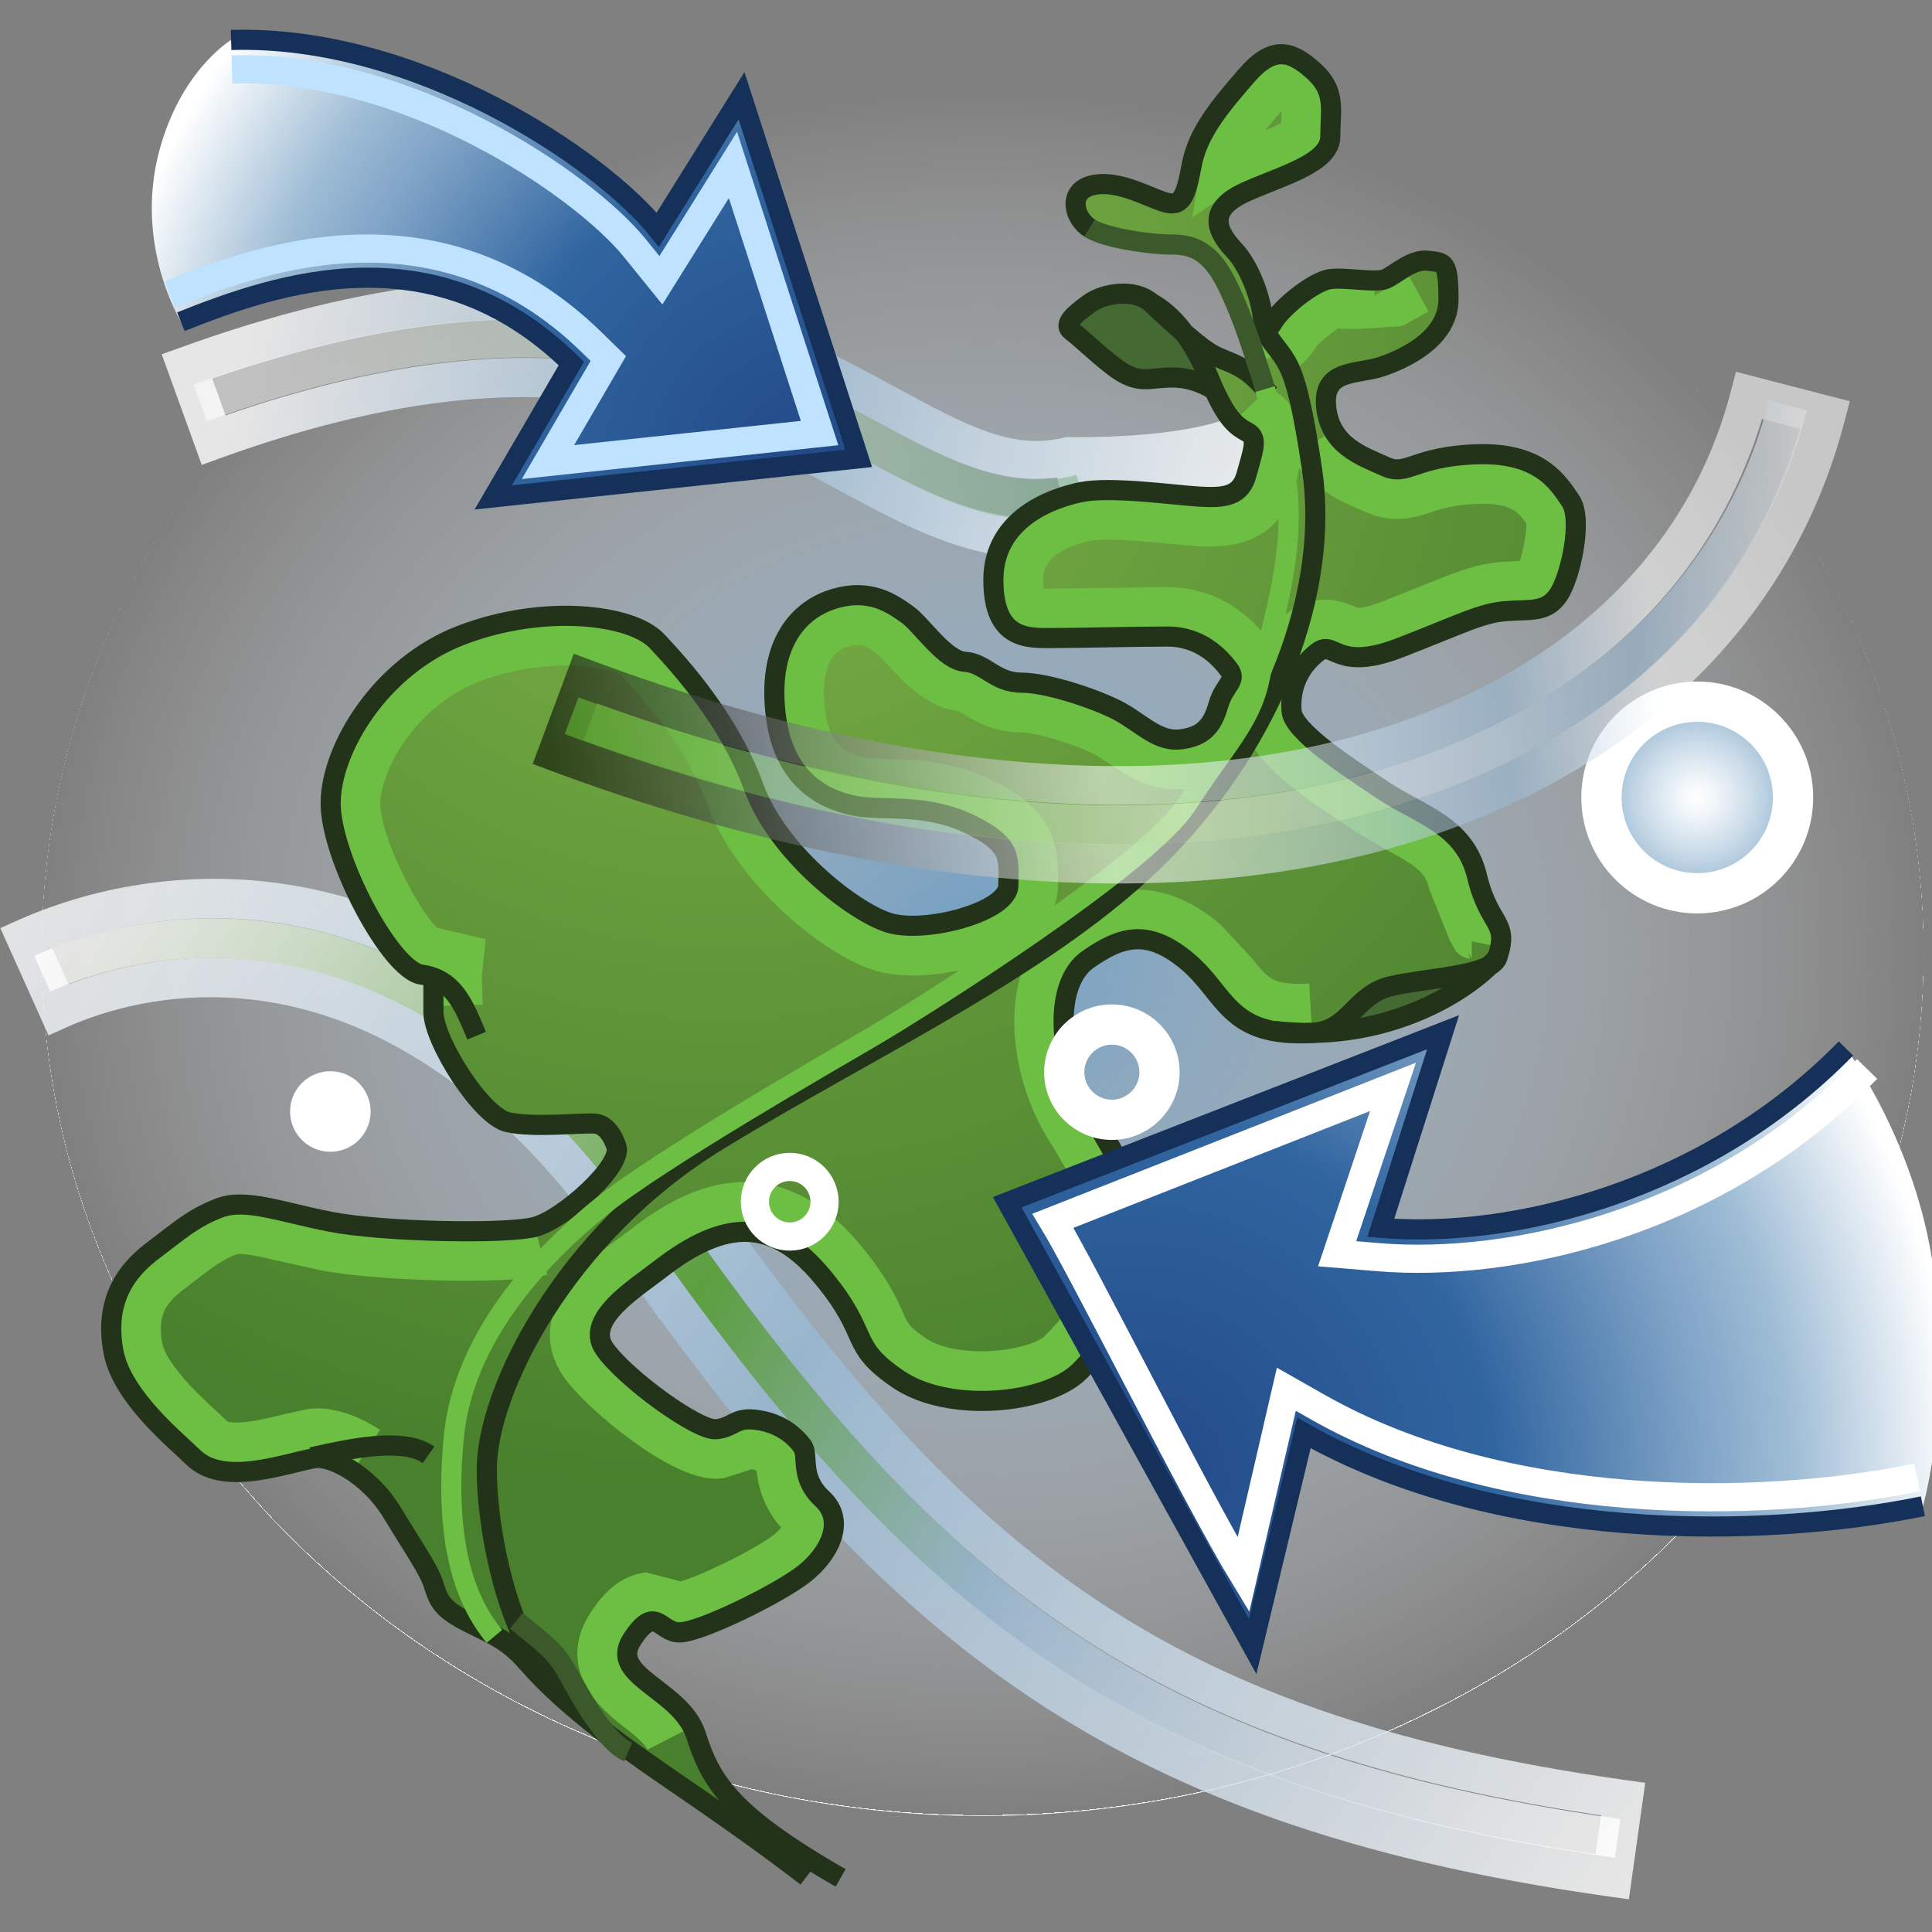 <?xml version="1.0" encoding="UTF-8" standalone="no"?>
<!-- Created with Inkscape (http://www.inkscape.org/) -->
<svg
   xmlns:a="http://ns.adobe.com/AdobeSVGViewerExtensions/3.0/"
   xmlns:i="http://ns.adobe.com/AdobeIllustrator/10.0/"
   xmlns:dc="http://purl.org/dc/elements/1.1/"
   xmlns:cc="http://web.resource.org/cc/"
   xmlns:rdf="http://www.w3.org/1999/02/22-rdf-syntax-ns#"
   xmlns:svg="http://www.w3.org/2000/svg"
   xmlns="http://www.w3.org/2000/svg"
   xmlns:sodipodi="http://sodipodi.sourceforge.net/DTD/sodipodi-0.dtd"
   xmlns:inkscape="http://www.inkscape.org/namespaces/inkscape"
   width="48px"
   height="48px"
   id="svg16219"
   sodipodi:version="0.32"
   inkscape:version="0.45.1"
   sodipodi:docbase="C:\dev\src\houdini\support\icons\SHELF"
   sodipodi:docname="fluid_force.svg"
   inkscape:output_extension="org.inkscape.output.svg.inkscape">
  <rect width="100%" height="100%" fill="#808080" stroke="none"/>
  <defs
     id="defs16221">
    <radialGradient
       gradientUnits="userSpaceOnUse"
       gradientTransform="matrix(1,0,0,0.917,0,3.081)"
       fy="143.685"
       fx="25.057"
       r="24"
       cy="143.685"
       cx="25.057"
       id="XMLID_201_">
				<stop
   id="stop8049"
   style="stop-color:#709EC3"
   offset="0" />

				
				
				<stop
   id="stop8055"
   style="stop-color:#ffffff;stop-opacity:0;"
   offset="1" />

				<a:midPointStop
   style="stop-color:#709EC3"
   offset="0" />

				<a:midPointStop
   style="stop-color:#709EC3"
   offset="0.5" />

				<a:midPointStop
   style="stop-color:#B8D1E6"
   offset="0.598" />

				<a:midPointStop
   style="stop-color:#B8D1E6"
   offset="0.545" />

				<a:midPointStop
   style="stop-color:#FFFFFF"
   offset="1" />

			</radialGradient>
    <linearGradient
       y2="119.305"
       x2="5.541"
       y1="122.728"
       x1="27.851"
       gradientUnits="userSpaceOnUse"
       id="XMLID_203_">
						<stop
   id="stop8079"
   style="stop-color:#72AB7C"
   offset="0" />

						<stop
   id="stop8081"
   style="stop-color:#FFFFFF"
   offset="0.944" />

						<a:midPointStop
   style="stop-color:#72AB7C"
   offset="0" />

						<a:midPointStop
   style="stop-color:#72AB7C"
   offset="0.5" />

						<a:midPointStop
   style="stop-color:#FFFFFF"
   offset="0.944" />

					</linearGradient>
    <linearGradient
       y2="118.096"
       x2="4.273"
       y1="124.752"
       x1="32.616"
       gradientUnits="userSpaceOnUse"
       id="XMLID_202_">
						<stop
   id="stop8064"
   style="stop-color:#FFFFFF"
   offset="0" />

						<stop
   id="stop8066"
   style="stop-color:#F1F6F9"
   offset="0.095" />

						<stop
   id="stop8068"
   style="stop-color:#CDDDEA"
   offset="0.274" />

						<stop
   id="stop8070"
   style="stop-color:#98B9D4"
   offset="0.497" />

						<stop
   id="stop8072"
   style="stop-color:#FFFFFF"
   offset="0.922" />

						<a:midPointStop
   style="stop-color:#FFFFFF"
   offset="0" />

						<a:midPointStop
   style="stop-color:#FFFFFF"
   offset="0.567" />

						<a:midPointStop
   style="stop-color:#98B9D4"
   offset="0.497" />

						<a:midPointStop
   style="stop-color:#98B9D4"
   offset="0.5" />

						<a:midPointStop
   style="stop-color:#FFFFFF"
   offset="0.922" />

					</linearGradient>
    <linearGradient
       y2="158.328"
       x2="40.444"
       y1="133.215"
       x1="2.217"
       gradientUnits="userSpaceOnUse"
       id="XMLID_205_">
						<stop
   id="stop8105"
   style="stop-color:#FFFFFF"
   offset="0" />

						<stop
   id="stop8107"
   style="stop-color:#F4F9F1"
   offset="0.042" />

						<stop
   id="stop8109"
   style="stop-color:#D6E9CD"
   offset="0.121" />

						<stop
   id="stop8111"
   style="stop-color:#A7CE92"
   offset="0.229" />

						<stop
   id="stop8113"
   style="stop-color:#65AA42"
   offset="0.36" />

						<stop
   id="stop8115"
   style="stop-color:#4C9C23"
   offset="0.408" />

						<stop
   id="stop8117"
   style="stop-color:#98B9D4"
   offset="0.631" />

						<stop
   id="stop8119"
   style="stop-color:#A4C1D9"
   offset="0.664" />

						<stop
   id="stop8121"
   style="stop-color:#D5E2ED"
   offset="0.818" />

						<stop
   id="stop8123"
   style="stop-color:#F4F7FA"
   offset="0.935" />

						<stop
   id="stop8125"
   style="stop-color:#FFFFFF"
   offset="1" />

						<a:midPointStop
   style="stop-color:#FFFFFF"
   offset="0" />

						<a:midPointStop
   style="stop-color:#FFFFFF"
   offset="0.567" />

						<a:midPointStop
   style="stop-color:#4C9C23"
   offset="0.408" />

						<a:midPointStop
   style="stop-color:#4C9C23"
   offset="0.5" />

						<a:midPointStop
   style="stop-color:#98B9D4"
   offset="0.631" />

						<a:midPointStop
   style="stop-color:#98B9D4"
   offset="0.421" />

						<a:midPointStop
   style="stop-color:#FFFFFF"
   offset="1" />

					</linearGradient>
    <linearGradient
       y2="158.663"
       x2="41.443"
       y1="131.814"
       x1="-0.369"
       gradientUnits="userSpaceOnUse"
       id="XMLID_204_">
						<stop
   id="stop8090"
   style="stop-color:#FFFFFF"
   offset="0" />

						<stop
   id="stop8092"
   style="stop-color:#F1F6F9"
   offset="0.095" />

						<stop
   id="stop8094"
   style="stop-color:#CDDDEA"
   offset="0.274" />

						<stop
   id="stop8096"
   style="stop-color:#98B9D4"
   offset="0.497" />

						<stop
   id="stop8098"
   style="stop-color:#FFFFFF"
   offset="1" />

						<a:midPointStop
   style="stop-color:#FFFFFF"
   offset="0" />

						<a:midPointStop
   style="stop-color:#FFFFFF"
   offset="0.567" />

						<a:midPointStop
   style="stop-color:#98B9D4"
   offset="0.497" />

						<a:midPointStop
   style="stop-color:#98B9D4"
   offset="0.5" />

						<a:midPointStop
   style="stop-color:#FFFFFF"
   offset="1" />

					</linearGradient>
    <radialGradient
       gradientUnits="userSpaceOnUse"
       fy="119.61"
       fx="18.421"
       r="29.102"
       cy="119.61"
       cx="18.421"
       id="XMLID_206_"
       gradientTransform="matrix(0.974,0,0,0.974,8.3805309e-3,-107.671)">
				<stop
   id="stop8130"
   style="stop-color:#7FB348"
   offset="0" />

				<stop
   id="stop8132"
   style="stop-color:#49802D"
   offset="1" />

				<a:midPointStop
   style="stop-color:#7FB348"
   offset="0" />

				<a:midPointStop
   style="stop-color:#7FB348"
   offset="0.5" />

				<a:midPointStop
   style="stop-color:#49802D"
   offset="1" />

			</radialGradient>
    <radialGradient
       gradientUnits="userSpaceOnUse"
       fy="130.887"
       fx="43.285"
       r="2.444"
       cy="130.887"
       cx="43.285"
       id="XMLID_207_">
				<stop
   id="stop8163"
   style="stop-color:#FFFFFF"
   offset="0" />

				<stop
   id="stop8165"
   style="stop-color:#F1F6F9"
   offset="0.192" />

				<stop
   id="stop8167"
   style="stop-color:#CDDDEA"
   offset="0.552" />

				<stop
   id="stop8169"
   style="stop-color:#98B9D4"
   offset="1" />

				<a:midPointStop
   style="stop-color:#FFFFFF"
   offset="0" />

				<a:midPointStop
   style="stop-color:#FFFFFF"
   offset="0.567" />

				<a:midPointStop
   style="stop-color:#98B9D4"
   offset="1" />

			</radialGradient>
    <linearGradient
       y2="126.423"
       x2="46.082"
       y1="126.423"
       x1="14.398"
       gradientUnits="userSpaceOnUse"
       id="XMLID_209_">
						<stop
   id="stop8201"
   style="stop-color:#4C9C23"
   offset="0" />

						<stop
   id="stop8203"
   style="stop-color:#FFFFFF"
   offset="0.497" />

						<stop
   id="stop8205"
   style="stop-color:#F1F6F9"
   offset="0.567" />

						<stop
   id="stop8207"
   style="stop-color:#CDDDEA"
   offset="0.698" />

						<stop
   id="stop8209"
   style="stop-color:#98B9D4"
   offset="0.86" />

						<stop
   id="stop8211"
   style="stop-color:#FFFFFF"
   offset="1" />

						<a:midPointStop
   style="stop-color:#4C9C23"
   offset="0" />

						<a:midPointStop
   style="stop-color:#4C9C23"
   offset="0.5" />

						<a:midPointStop
   style="stop-color:#FFFFFF"
   offset="0.497" />

						<a:midPointStop
   style="stop-color:#FFFFFF"
   offset="0.567" />

						<a:midPointStop
   style="stop-color:#98B9D4"
   offset="0.86" />

						<a:midPointStop
   style="stop-color:#98B9D4"
   offset="0.5" />

						<a:midPointStop
   style="stop-color:#FFFFFF"
   offset="1" />

					</linearGradient>
    <linearGradient
       y2="125.999"
       x2="42.038"
       y1="129.268"
       x1="13.765"
       gradientUnits="userSpaceOnUse"
       id="XMLID_208_">
						<stop
   id="stop8184"
   style="stop-color:#000000"
   offset="0.006" />

						<stop
   id="stop8186"
   style="stop-color:#FFFFFF"
   offset="0.497" />

						<stop
   id="stop8188"
   style="stop-color:#F1F6F9"
   offset="0.567" />

						<stop
   id="stop8190"
   style="stop-color:#CDDDEA"
   offset="0.698" />

						<stop
   id="stop8192"
   style="stop-color:#98B9D4"
   offset="0.86" />

						<stop
   id="stop8194"
   style="stop-color:#FFFFFF"
   offset="1" />

						<a:midPointStop
   style="stop-color:#000000"
   offset="0.006" />

						<a:midPointStop
   style="stop-color:#000000"
   offset="0.5" />

						<a:midPointStop
   style="stop-color:#FFFFFF"
   offset="0.497" />

						<a:midPointStop
   style="stop-color:#FFFFFF"
   offset="0.567" />

						<a:midPointStop
   style="stop-color:#98B9D4"
   offset="0.86" />

						<a:midPointStop
   style="stop-color:#98B9D4"
   offset="0.5" />

						<a:midPointStop
   style="stop-color:#FFFFFF"
   offset="1" />

					</linearGradient>
    <radialGradient
       gradientUnits="userSpaceOnUse"
       fy="148.367"
       fx="28.875"
       r="21.058"
       cy="148.367"
       cx="28.875"
       id="XMLID_210_"
       gradientTransform="matrix(0.974,0,0,0.974,8.3805309e-3,-107.671)">
				<stop
   id="stop8216"
   style="stop-color:#224987"
   offset="0" />

				<stop
   id="stop8218"
   style="stop-color:#3065A0"
   offset="0.438" />

				<stop
   id="stop8220"
   style="stop-color:#3468A2"
   offset="0.45" />

				<stop
   id="stop8222"
   style="stop-color:#80A4C7"
   offset="0.688" />

				<stop
   id="stop8224"
   style="stop-color:#9EBCD5"
   offset="0.798" />

				<stop
   id="stop8226"
   style="stop-color:#FFFFFF"
   offset="1" />

				<a:midPointStop
   style="stop-color:#224987"
   offset="0" />

				<a:midPointStop
   style="stop-color:#224987"
   offset="0.5" />

				<a:midPointStop
   style="stop-color:#3065A0"
   offset="0.438" />

				<a:midPointStop
   style="stop-color:#3065A0"
   offset="0.469" />

				<a:midPointStop
   style="stop-color:#9EBCD5"
   offset="0.798" />

				<a:midPointStop
   style="stop-color:#9EBCD5"
   offset="0.5" />

				<a:midPointStop
   style="stop-color:#FFFFFF"
   offset="1" />

			</radialGradient>
    <radialGradient
       gradientUnits="userSpaceOnUse"
       fy="122.513"
       fx="20.687"
       r="18.307"
       cy="122.513"
       cx="20.687"
       id="XMLID_211_"
       gradientTransform="matrix(0.974,0,0,0.974,8.3805309e-3,-107.671)">
				<stop
   id="stop8235"
   style="stop-color:#224987"
   offset="0" />

				<stop
   id="stop8237"
   style="stop-color:#3065A0"
   offset="0.438" />

				<stop
   id="stop8239"
   style="stop-color:#3468A2"
   offset="0.45" />

				<stop
   id="stop8241"
   style="stop-color:#80A4C7"
   offset="0.688" />

				<stop
   id="stop8243"
   style="stop-color:#9EBCD5"
   offset="0.798" />

				<stop
   id="stop8245"
   style="stop-color:#FFFFFF"
   offset="1" />

				<a:midPointStop
   style="stop-color:#224987"
   offset="0" />

				<a:midPointStop
   style="stop-color:#224987"
   offset="0.5" />

				<a:midPointStop
   style="stop-color:#3065A0"
   offset="0.438" />

				<a:midPointStop
   style="stop-color:#3065A0"
   offset="0.469" />

				<a:midPointStop
   style="stop-color:#9EBCD5"
   offset="0.798" />

				<a:midPointStop
   style="stop-color:#9EBCD5"
   offset="0.5" />

				<a:midPointStop
   style="stop-color:#FFFFFF"
   offset="1" />

			</radialGradient>
  </defs>
  <sodipodi:namedview
     id="base"
     pagecolor="#ffffff"
     bordercolor="#666666"
     borderopacity="1.0"
     inkscape:pageopacity="0.0"
     inkscape:pageshadow="2"
     inkscape:zoom="7"
     inkscape:cx="24"
     inkscape:cy="24"
     inkscape:current-layer="layer1"
     showgrid="true"
     inkscape:grid-bbox="true"
     inkscape:document-units="px"
     inkscape:window-width="744"
     inkscape:window-height="573"
     inkscape:window-x="567"
     inkscape:window-y="73" />
  <g
     id="layer1"
     inkscape:label="Layer 1"
     inkscape:groupmode="layer">
    <ellipse
       transform="matrix(0.974,0,0,0.974,8.3805309e-3,-107.671)"
       sodipodi:ry="22.011"
       sodipodi:rx="24"
       sodipodi:cy="134.855"
       sodipodi:cx="25.056999"
       style="fill:url(#XMLID_201_)"
       id="ellipse8057"
       ry="22.011"
       rx="24"
       cy="134.855"
       cx="25.057"
       i:knockout="Off" />
    <g
       transform="matrix(0.974,0,0,0.974,8.3805309e-3,-107.671)"
       id="g8059">
				<g
   style="opacity:0.8"
   id="g8061"
   i:knockout="Off">
					<linearGradient
   y2="118.096"
   x2="4.273"
   y1="124.752"
   x1="32.616"
   gradientUnits="userSpaceOnUse"
   id="linearGradient16298">
						<stop
   id="stop16300"
   style="stop-color:#FFFFFF"
   offset="0" />

						<stop
   id="stop16302"
   style="stop-color:#F1F6F9"
   offset="0.095" />

						<stop
   id="stop16304"
   style="stop-color:#CDDDEA"
   offset="0.274" />

						<stop
   id="stop16306"
   style="stop-color:#98B9D4"
   offset="0.497" />

						<stop
   id="stop16308"
   style="stop-color:#FFFFFF"
   offset="0.922" />

						<a:midPointStop
   style="stop-color:#FFFFFF"
   offset="0" />

						<a:midPointStop
   style="stop-color:#FFFFFF"
   offset="0.567" />

						<a:midPointStop
   style="stop-color:#98B9D4"
   offset="0.497" />

						<a:midPointStop
   style="stop-color:#98B9D4"
   offset="0.5" />

						<a:midPointStop
   style="stop-color:#FFFFFF"
   offset="0.922" />

					</linearGradient>

					<path
   style="fill:url(#XMLID_202_)"
   id="path8074"
   d="M 4.588,119.413 L 4.117,119.583 L 5.138,122.404 L 5.608,122.233 C 14.169,119.137 18.188,121.316 21.418,123.066 C 23.41,124.146 25.47,125.263 27.974,124.588 L 32.87,123.671 C 32.87,123.671 33.122,119.74 32.089,120.774 C 31.056,121.808 27.193,121.692 27.193,121.692 C 25.847,122.054 24.654,121.408 22.848,120.429 C 19.287,118.5 14.414,115.858 4.588,119.413 z M 22.37,121.308 C 24.058,122.223 25.431,122.929 26.953,122.724 C 27.041,123.053 27.107,123.298 27.213,123.691 C 25.324,123.998 23.717,123.178 21.894,122.187 C 18.551,120.375 14.389,118.151 5.745,121.139 C 5.62,120.795 5.535,120.56 5.405,120.2 C 14.478,117.062 19.037,119.501 22.37,121.308 z "
   a:adobe-blending-mode="lighten"
   i:knockout="Off" />

				</g>

				<g
   style="opacity:0.5"
   id="g8076">
					<linearGradient
   y2="119.305"
   x2="5.541"
   y1="122.728"
   x1="27.851"
   gradientUnits="userSpaceOnUse"
   id="linearGradient16312">
						<stop
   id="stop16314"
   style="stop-color:#72AB7C"
   offset="0" />

						<stop
   id="stop16316"
   style="stop-color:#FFFFFF"
   offset="0.944" />

						<a:midPointStop
   style="stop-color:#72AB7C"
   offset="0" />

						<a:midPointStop
   style="stop-color:#72AB7C"
   offset="0.5" />

						<a:midPointStop
   style="stop-color:#FFFFFF"
   offset="0.944" />

					</linearGradient>

					<path
   style="fill:url(#XMLID_203_)"
   id="path8083"
   d="M 4.928,120.353 L 5.268,121.292 C 14.25,118.044 18.489,120.341 21.894,122.187 C 23.88,123.264 25.596,124.194 27.713,123.623 L 27.453,122.658 C 25.721,123.125 24.24,122.322 22.37,121.308 C 18.978,119.469 14.332,116.952 4.928,120.353 z "
   i:knockout="Off" />

				</g>

			</g>
    <g
       transform="matrix(0.974,0,0,0.974,8.3805309e-3,-107.671)"
       id="g8085">
				<g
   style="opacity:0.8"
   id="g8087"
   i:knockout="Off">
					<linearGradient
   y2="158.663"
   x2="41.443"
   y1="131.814"
   x1="-0.369"
   gradientUnits="userSpaceOnUse"
   id="linearGradient16321">
						<stop
   id="stop16323"
   style="stop-color:#FFFFFF"
   offset="0" />

						<stop
   id="stop16325"
   style="stop-color:#F1F6F9"
   offset="0.095" />

						<stop
   id="stop16327"
   style="stop-color:#CDDDEA"
   offset="0.274" />

						<stop
   id="stop16329"
   style="stop-color:#98B9D4"
   offset="0.497" />

						<stop
   id="stop16331"
   style="stop-color:#FFFFFF"
   offset="1" />

						<a:midPointStop
   style="stop-color:#FFFFFF"
   offset="0" />

						<a:midPointStop
   style="stop-color:#FFFFFF"
   offset="0.567" />

						<a:midPointStop
   style="stop-color:#98B9D4"
   offset="0.497" />

						<a:midPointStop
   style="stop-color:#98B9D4"
   offset="0.5" />

						<a:midPointStop
   style="stop-color:#FFFFFF"
   offset="1" />

					</linearGradient>

					<path
   style="fill:url(#XMLID_204_)"
   id="path8100"
   d="M 0.456,134.015 L 0,134.22 L 1.23,136.956 L 1.686,136.751 C 3.447,135.959 9.647,134.026 15.543,142.413 C 22.374,152.129 27.932,157.078 41.045,158.923 L 41.54,158.992 L 41.958,156.021 L 41.463,155.952 C 29.37,154.251 24.45,149.868 17.997,140.688 C 10.78,130.422 2.746,132.985 0.456,134.015 z M 17.18,141.263 C 23.712,150.555 28.754,155.047 40.832,156.853 C 40.781,157.214 40.746,157.461 40.693,157.842 C 28.319,155.99 22.931,151.183 16.362,141.839 C 10.435,133.408 4.122,134.733 1.741,135.653 C 1.592,135.321 1.488,135.092 1.331,134.741 C 3.892,133.735 10.805,132.195 17.18,141.263 z "
   i:knockout="Off" />

				</g>

				<g
   style="opacity:0.8"
   id="g8102">
					<linearGradient
   y2="158.328"
   x2="40.444"
   y1="133.215"
   x1="2.217"
   gradientUnits="userSpaceOnUse"
   id="linearGradient16335">
						<stop
   id="stop16337"
   style="stop-color:#FFFFFF"
   offset="0" />

						<stop
   id="stop16339"
   style="stop-color:#F4F9F1"
   offset="0.042" />

						<stop
   id="stop16341"
   style="stop-color:#D6E9CD"
   offset="0.121" />

						<stop
   id="stop16343"
   style="stop-color:#A7CE92"
   offset="0.229" />

						<stop
   id="stop16345"
   style="stop-color:#65AA42"
   offset="0.36" />

						<stop
   id="stop16347"
   style="stop-color:#4C9C23"
   offset="0.408" />

						<stop
   id="stop16349"
   style="stop-color:#98B9D4"
   offset="0.631" />

						<stop
   id="stop16351"
   style="stop-color:#A4C1D9"
   offset="0.664" />

						<stop
   id="stop16353"
   style="stop-color:#D5E2ED"
   offset="0.818" />

						<stop
   id="stop16355"
   style="stop-color:#F4F7FA"
   offset="0.935" />

						<stop
   id="stop16357"
   style="stop-color:#FFFFFF"
   offset="1" />

						<a:midPointStop
   style="stop-color:#FFFFFF"
   offset="0" />

						<a:midPointStop
   style="stop-color:#FFFFFF"
   offset="0.567" />

						<a:midPointStop
   style="stop-color:#4C9C23"
   offset="0.408" />

						<a:midPointStop
   style="stop-color:#4C9C23"
   offset="0.5" />

						<a:midPointStop
   style="stop-color:#98B9D4"
   offset="0.631" />

						<a:midPointStop
   style="stop-color:#98B9D4"
   offset="0.421" />

						<a:midPointStop
   style="stop-color:#FFFFFF"
   offset="1" />

					</linearGradient>

					<path
   style="fill:url(#XMLID_205_)"
   id="path8127"
   d="M 0.866,134.927 L 1.276,135.839 C 3.213,134.968 10.025,132.824 16.361,141.838 C 23.023,151.314 28.436,156.139 41.185,157.933 L 41.324,156.943 C 28.864,155.189 23.805,150.689 17.179,141.264 C 10.402,131.623 2.979,133.976 0.866,134.927 z "
   i:knockout="Off" />

				</g>

			</g>
    <path
       style="fill:url(#XMLID_206_)"
       id="path8134"
       d="M 31.432,9.664 C 30.89,9.01 30.504,9.03 30.084,8.785 C 29.639,8.526 28.603,7.527 28.603,7.527 C 29.085,7.787 29.603,8.341 30.046,9.415 C 30.491,10.488 30.75,10.599 31.008,10.747 C 31.267,10.894 31.12,11.228 30.972,11.783 C 30.824,12.337 30.417,12.375 29.787,12.338 C 29.158,12.3 27.604,12.078 26.864,12.226 C 26.124,12.375 24.681,12.893 24.681,14.409 C 24.681,15.925 25.569,15.852 26.161,15.852 C 26.753,15.852 28.197,15.815 29.01,15.815 C 29.824,15.815 30.306,16.332 30.528,16.629 C 30.751,16.925 30.418,16.999 30.269,17.517 C 30.12,18.035 29.899,18.294 29.344,18.368 C 28.789,18.442 28.383,17.998 27.863,17.702 C 27.346,17.405 26.05,16.961 25.384,16.961 C 24.717,16.961 24.496,16.48 23.978,16.443 C 23.46,16.406 22.904,15.519 22.535,15.26 C 22.164,15.001 21.61,14.594 20.685,14.89 C 19.759,15.186 19.057,16.11 19.279,17.812 C 19.502,19.515 20.648,19.921 21.315,20.033 C 21.981,20.143 23.017,19.959 24.09,20.476 C 25.164,20.994 25.052,21.327 25.052,21.994 C 25.052,22.661 22.943,23.216 22.055,22.918 C 21.167,22.622 19.316,21.18 18.724,19.551 C 18.132,17.923 16.949,16.591 16.319,15.925 C 15.69,15.259 13.507,15.001 11.472,15.777 C 9.437,16.554 8.215,18.627 8.215,19.959 C 8.215,21.29 9.696,24.104 10.471,24.214 C 10.568,24.228 10.657,24.248 10.738,24.277 C 10.738,24.277 10.767,24.769 10.767,25.139 C 10.767,25.842 11.952,27.729 12.617,27.877 C 13.283,28.026 14.504,27.877 14.8,27.915 C 15.097,27.952 15.244,28.285 15.313,28.479 C 15.48,28.951 14.001,30.29 13.283,30.479 C 12.565,30.665 9.504,30.604 8.223,30.353 C 6.944,30.104 6.099,29.759 5.444,30.009 C 4.79,30.258 4.414,30.604 3.915,30.977 C 3.468,31.312 2.515,32.022 2.821,33.6 C 3.04,34.724 4.429,35.833 4.789,36.192 C 5.539,36.942 7.04,36.363 7.818,36.223 C 8.162,36.161 9.129,36.567 9.754,37.598 C 10.378,38.629 10.659,39.002 10.785,39.408 C 10.91,39.815 11.035,40.002 11.659,40.315 C 12.284,40.625 12.502,40.721 12.845,41.033 C 13.189,41.345 13.374,41.933 15.282,43.249 C 16.386,44.01 19.768,46.413 19.768,46.413 L 20.884,46.653 C 18.108,45.061 17.654,44.241 17.291,43.104 C 16.926,41.966 15.106,41.649 15.697,40.737 C 16.289,39.828 16.38,40.555 16.88,40.555 C 17.382,40.555 19.337,39.6 19.975,39.1 C 20.612,38.599 21.021,37.781 20.429,37.235 C 19.838,36.688 20.112,36.143 19.929,35.916 C 19.747,35.689 19.428,35.37 18.837,35.279 C 18.246,35.189 18.246,35.461 17.792,35.506 C 17.336,35.552 15.517,34.231 15.016,33.504 C 14.514,32.777 15.789,32.003 16.395,31.532 C 18.043,30.252 19.23,30.266 20.445,31.735 C 21.659,33.203 21.053,33.406 22.317,34.266 C 23.584,35.126 26.013,34.874 26.823,34.064 C 27.633,33.254 28.595,31.836 28.544,30.975 C 28.493,30.114 27.886,28.951 27.076,27.634 C 26.267,26.318 26.164,24.445 27.026,23.838 C 27.886,23.231 28.544,23.08 29.506,23.889 C 30.468,24.699 30.506,25.78 32.595,25.66 C 33.544,25.606 33.638,24.712 34.56,24.497 C 35.421,24.295 37.049,24.243 37.201,23.787 C 37.507,22.871 36.999,23.029 36.695,21.763 C 36.39,20.497 35.277,20.244 34.366,19.636 C 33.453,19.029 32.126,18.169 32.087,17.663 C 32.037,17.004 32.341,16.499 32.746,16.194 C 33.15,15.89 33.201,16.702 34.77,16.093 C 36.339,15.485 36.795,15.231 37.402,15.181 C 38.01,15.131 38.415,15.231 38.719,14.777 C 39.023,14.32 39.327,12.903 39.023,12.448 C 38.719,11.991 38.264,11.232 36.695,11.283 C 35.125,11.335 34.973,11.84 34.416,11.588 C 33.859,11.336 33.049,11.081 32.948,10.12 C 32.847,9.159 33.707,9.309 34.314,9.108 C 34.922,8.904 35.985,8.398 35.985,7.436 C 35.985,6.474 35.884,6.525 35.479,6.475 C 35.074,6.423 34.669,6.829 34.415,6.931 C 34.162,7.032 33.453,6.879 33.048,6.931 C 32.643,6.981 31.834,7.641 31.632,7.994 C 31.632,7.994 31.418,8.375 31.386,7.99 C 31.324,7.273 30.968,6.537 30.67,6.222 C 30.127,5.65 30.063,5.159 30.974,4.754 C 31.886,4.349 33.049,4.045 33.049,3.388 C 33.049,2.73 33.201,2.273 32.644,1.768 C 32.088,1.261 31.633,1.109 30.974,1.87 C 30.316,2.63 29.759,3.287 29.607,4.097 C 29.455,4.907 29.354,5.16 28.898,5.009 C 28.443,4.857 27.734,4.452 27.127,4.603 C 26.52,4.755 26.672,5.414 27.076,5.667 C 27.481,5.92 28.596,6.071 29.05,6.071 C 29.505,6.071 30.011,6.122 30.467,7.033 C 30.923,7.944 31.226,9.027 31.226,9.027 C 31.226,9.027 31.33,9.318 31.432,9.664 z "
       i:knockout="Off" />
    <path
       style="fill:none;stroke:#6dbf43;stroke-width:1"
       id="path8136"
       d="M 31.527,2.352 L 31.527,2.352 C 30.854,3.13 30.436,3.644 30.326,4.237 C 30.318,4.274 30.305,4.307 30.299,4.344 C 30.425,4.259 30.519,4.162 30.679,4.091 L 31.265,3.847 C 31.626,3.704 32.222,3.464 32.338,3.307 C 32.332,3.298 32.33,3.248 32.33,3.185 C 32.33,3.103 32.332,3.013 32.332,3.013 C 32.338,2.91 32.339,2.826 32.339,2.756 C 32.339,2.516 32.302,2.445 32.156,2.313 C 31.926,2.102 31.839,2.08 31.828,2.078 C 31.825,2.083 31.723,2.125 31.527,2.352 z M 13.469,31.188 C 12.559,31.423 9.349,31.32 8.085,31.073 L 7.127,30.861 C 6.484,30.71 5.978,30.59 5.706,30.694 C 5.269,30.861 4.984,31.081 4.623,31.36 L 4.353,31.566 C 3.942,31.874 3.321,32.339 3.54,33.464 C 3.68,34.182 4.612,35.036 5.059,35.446 L 5.308,35.678 C 5.627,35.999 6.541,35.777 7.146,35.629 L 7.693,35.507 C 8.083,35.437 8.629,35.59 9.165,35.943 M 31.178,9.967 C 31.235,10.026 31.288,10.066 31.338,10.094 C 31.695,10.298 31.882,10.627 31.882,11.014 L 31.741,11.751 L 31.679,11.972 C 31.361,13.164 30.229,13.097 29.747,13.069 C 29.745,13.069 29.118,13.013 29.118,13.013 C 28.497,12.953 27.463,12.853 27.01,12.943 C 26.416,13.063 25.414,13.413 25.414,14.411 C 25.414,14.789 25.484,14.993 25.544,15.052 C 25.62,15.127 25.887,15.125 26.081,15.124 C 26.163,15.124 29.012,15.087 29.012,15.087 C 29.835,15.087 30.582,15.481 31.115,16.194 C 31.556,16.78 31.215,17.296 31.103,17.467 L 30.972,17.722 C 30.823,18.243 30.502,18.954 29.443,19.095 C 28.757,19.186 28.254,18.841 27.849,18.563 L 27.504,18.34 C 27.038,18.073 25.865,17.696 25.386,17.696 C 24.814,17.696 24.435,17.461 24.186,17.306 L 23.928,17.176 C 23.297,17.131 22.819,16.607 22.435,16.185 L 22.118,15.861 C 21.76,15.611 21.471,15.409 20.909,15.59 C 20.177,15.822 19.856,16.581 20.005,17.722 C 20.129,18.666 20.583,19.173 21.437,19.318 C 21.441,19.318 22.034,19.354 22.034,19.354 C 22.661,19.371 23.519,19.395 24.408,19.822 C 25.703,20.448 25.797,21.078 25.785,21.838 L 25.784,21.997 C 25.784,22.269 25.679,22.668 25.182,23.027 C 24.431,23.568 22.801,23.941 21.825,23.615 C 20.685,23.235 18.693,21.603 18.039,19.805 C 17.644,18.717 16.908,17.613 15.79,16.432 C 15.428,16.048 13.568,15.763 11.733,16.463 C 9.939,17.148 8.947,18.967 8.947,19.963 C 8.947,21.028 10.154,23.26 10.648,23.514 C 10.669,23.518 11.525,23.72 11.525,23.72 L 11.47,24.239 L 11.493,24.975 M 35.249,7.301 C 35.17,7.345 34.688,7.613 34.688,7.613 C 34.69,7.613 33.658,7.677 33.658,7.677 L 33.141,7.659 C 32.94,7.716 32.377,8.174 32.266,8.361 C 32.156,8.558 32.028,8.662 31.903,8.742 C 31.912,8.768 31.929,8.826 31.93,8.832 M 36.55,23.382 C 36.555,23.358 36.565,23.319 36.565,23.319 C 36.563,23.319 36.477,23.158 36.477,23.158 L 35.985,21.936 C 35.838,21.324 35.422,21.072 34.702,20.681 L 33.962,20.249 L 33.834,20.163 C 32.335,19.167 31.42,18.505 31.36,17.723 C 31.355,17.657 31.352,17.59 31.352,17.525 C 31.352,16.765 31.695,16.076 32.308,15.615 C 32.801,15.244 33.254,15.442 33.448,15.526 C 33.609,15.597 33.812,15.686 34.507,15.417 L 35.536,15.008 C 36.369,14.672 36.786,14.504 37.342,14.459 C 37.343,14.459 37.725,14.439 37.725,14.439 L 38.092,14.407 C 38.307,14.083 38.49,13.081 38.397,12.823 C 38.117,12.407 37.836,11.983 36.719,12.019 C 36.026,12.041 35.674,12.159 35.391,12.253 C 35.061,12.363 34.65,12.501 34.115,12.258 L 33.958,12.189 C 33.549,12.011 32.883,11.722 32.502,11.075 M 16.533,43.241 C 16.405,42.992 16.134,42.761 15.844,42.538 C 15.489,42.264 14.844,41.769 14.844,41.082 C 14.844,40.857 14.914,40.611 15.087,40.345 C 15.29,40.033 15.58,39.664 16.02,39.575 L 16.891,39.799 C 17.244,39.788 18.955,38.978 19.526,38.53 C 19.822,38.298 19.981,38.025 19.988,37.876 C 19.989,37.851 19.99,37.826 19.936,37.777 C 19.339,37.224 19.303,36.631 19.283,36.311 C 19.238,36.221 19.065,36.056 18.728,36.004 L 18.597,35.996 C 18.529,36.03 17.867,36.236 17.867,36.236 C 16.955,36.328 14.896,34.62 14.417,33.923 C 13.579,32.707 15.014,31.651 15.7,31.145 L 15.949,30.959 C 17.204,29.984 19.094,28.956 21.01,31.273 C 21.61,31.999 21.822,32.469 21.976,32.812 C 22.131,33.157 22.196,33.302 22.728,33.665 C 23.732,34.345 25.778,34.081 26.308,33.551 C 27.127,32.731 27.846,31.527 27.816,31.022 C 27.771,30.248 27.065,29.012 26.456,28.019 C 25.507,26.48 25.337,24.139 26.606,23.244 C 27.485,22.624 28.571,22.151 29.978,23.333 L 30.724,24.134 C 31.171,24.692 31.416,25 32.555,24.934"
       i:knockout="Off" />
    <path
       style="fill:#456932"
       id="path8138"
       d="M 30.185,9.697 C 29.517,9.297 29.049,9.38 28.798,9.396 C 28.547,9.413 28.264,9.496 27.847,9.23 C 27.428,8.962 26.862,8.395 26.628,8.228 C 26.394,8.061 26.694,7.81 27.061,7.543 C 27.428,7.277 28.189,7.161 28.601,7.527 C 29.084,7.787 29.601,8.341 30.044,9.415 L 30.185,9.697 z "
       i:knockout="Off" />
    <path
       style="fill:#456932"
       id="path8140"
       d="M 37.201,23.791 C 36.37,24.735 34.273,25.927 31.648,25.611 L 32.596,25.665 C 33.545,25.611 33.639,24.717 34.561,24.502 C 35.421,24.3 37.049,24.247 37.201,23.791 z "
       i:knockout="Off" />
    <path
       style="fill:none;stroke:#223319;stroke-width:0.5"
       id="path8142"
       d="M 20.041,46.623 C 16.32,43.763 14.169,42.928 13.056,40.803 C 12.467,39.678 12.094,37.815 12.094,36.499 C 12.094,34.574 14.017,30.678 17.814,28.349 C 21.609,26.021 26.166,23.945 28.899,21.159 C 31.634,18.376 33.051,14.68 32.595,11.643 C 32.14,8.606 31.936,9.112 31.379,8.149"
       i:knockout="Off" />
    <path
       style="fill:none;stroke:#223319;stroke-width:0.5"
       id="path8144"
       d="M 15.283,43.252 C 13.44,41.847 13.192,41.349 12.847,41.037 C 12.504,40.725 12.286,40.629 11.66,40.319 C 11.036,40.007 10.911,39.819 10.786,39.412 C 10.661,39.006 10.381,38.631 9.756,37.602 C 9.131,36.571 8.163,36.164 7.819,36.226 C 7.041,36.367 5.539,36.945 4.79,36.196 C 4.431,35.837 3.042,34.728 2.823,33.603 C 2.516,32.026 3.469,31.315 3.916,30.981 C 4.416,30.607 4.789,30.263 5.445,30.013 C 6.102,29.762 6.945,30.108 8.225,30.357 C 9.505,30.607 12.566,30.669 13.284,30.483 C 14.002,30.295 15.482,28.956 15.314,28.483 C 15.245,28.289 15.096,27.956 14.801,27.919 C 14.505,27.881 13.284,28.03 12.618,27.881 C 11.951,27.734 10.768,25.846 10.768,25.143 C 10.768,24.773 10.768,24.44 10.768,24.44"
       i:knockout="Off" />
    <path
       style="fill:none;stroke:#223319;stroke-width:0.5"
       id="path8146"
       d="M 31.527,9.785 C 30.936,9.007 30.528,9.044 30.084,8.785 C 29.641,8.526 28.604,7.527 28.604,7.527 C 29.085,7.787 29.602,8.341 30.046,9.415 C 30.49,10.488 30.749,10.599 31.009,10.747 C 31.268,10.894 31.119,11.228 30.971,11.783 C 30.824,12.337 30.416,12.375 29.787,12.338 C 29.158,12.3 27.604,12.078 26.863,12.226 C 26.123,12.375 24.68,12.893 24.68,14.409 C 24.68,15.925 25.568,15.852 26.161,15.852 C 26.754,15.852 28.197,15.815 29.011,15.815 C 29.825,15.815 30.306,16.332 30.528,16.629 C 30.75,16.925 30.417,16.999 30.269,17.517 C 30.121,18.035 29.899,18.294 29.344,18.368 C 28.789,18.442 28.382,17.998 27.864,17.702 C 27.345,17.405 26.05,16.961 25.384,16.961 C 24.718,16.961 24.496,16.48 23.978,16.443 C 23.46,16.406 22.904,15.519 22.534,15.26 C 22.164,15.001 21.61,14.594 20.685,14.89 C 19.76,15.186 19.057,16.11 19.279,17.812 C 19.502,19.515 20.648,19.921 21.314,20.033 C 21.98,20.143 23.016,19.959 24.091,20.476 C 25.164,20.994 25.053,21.327 25.053,21.994 C 25.053,22.661 22.943,23.216 22.055,22.918 C 21.167,22.622 19.316,21.18 18.724,19.551 C 18.133,17.923 16.948,16.591 16.319,15.925 C 15.69,15.259 13.507,15.001 11.472,15.777 C 9.436,16.554 8.215,18.627 8.215,19.959 C 8.215,21.29 9.695,24.104 10.472,24.214 C 11.249,24.324 11.508,24.918 11.841,25.731"
       i:knockout="Off" />
    <path
       style="fill:none;stroke:#223319;stroke-width:0.5"
       id="path8148"
       d="M 30.185,9.697 C 29.517,9.297 29.049,9.38 28.799,9.396 C 28.549,9.413 28.266,9.496 27.847,9.23 C 27.43,8.962 26.862,8.395 26.628,8.228 C 26.395,8.061 26.695,7.81 27.063,7.543 C 27.43,7.277 28.191,7.161 28.603,7.527"
       i:knockout="Off" />
    <path
       style="fill:none;stroke:#223319;stroke-width:0.5"
       id="path8150"
       d="M 27.077,5.67 C 26.673,5.417 26.521,4.758 27.128,4.606 C 27.736,4.455 28.446,4.86 28.899,5.012 C 29.355,5.163 29.456,4.91 29.608,4.1 C 29.76,3.29 30.317,2.632 30.975,1.873 C 31.634,1.113 32.089,1.265 32.646,1.771 C 33.203,2.277 33.051,2.732 33.051,3.39 C 33.051,4.049 31.887,4.352 30.975,4.757 C 30.064,5.162 30.13,5.653 30.672,6.225 C 30.97,6.54 31.325,7.275 31.386,7.993 C 31.42,8.378 31.633,7.997 31.633,7.997 C 31.835,7.643 32.645,6.984 33.05,6.934 C 33.454,6.882 34.163,7.035 34.416,6.934 C 34.669,6.832 35.074,6.426 35.48,6.478 C 35.884,6.529 35.987,6.478 35.987,7.439 C 35.987,8.4 34.923,8.907 34.315,9.111 C 33.708,9.312 32.847,9.161 32.949,10.122 C 33.051,11.083 33.861,11.338 34.417,11.591 C 34.973,11.844 35.126,11.338 36.695,11.286 C 38.264,11.235 38.72,11.995 39.025,12.45 C 39.328,12.906 39.025,14.323 38.72,14.779 C 38.416,15.234 38.01,15.134 37.404,15.184 C 36.796,15.234 36.34,15.488 34.772,16.096 C 33.203,16.703 33.152,15.893 32.746,16.197 C 32.341,16.502 32.037,17.007 32.088,17.665 C 32.127,18.173 33.454,19.031 34.367,19.639 C 35.278,20.247 36.391,20.5 36.695,21.766 C 36.999,23.032 37.507,22.874 37.202,23.79 C 37.05,24.246 35.422,24.298 34.561,24.5 C 33.641,24.716 33.544,25.61 32.595,25.663 C 30.508,25.783 30.468,24.702 29.508,23.892 C 28.546,23.083 27.888,23.234 27.026,23.84 C 26.166,24.448 26.268,26.322 27.078,27.637 C 27.888,28.954 28.494,30.117 28.546,30.978 C 28.597,31.839 27.634,33.257 26.825,34.067 C 26.014,34.877 23.584,35.129 22.319,34.268 C 21.054,33.409 21.661,33.206 20.446,31.738 C 19.231,30.269 18.044,30.255 16.395,31.535 C 15.791,32.006 14.516,32.78 15.017,33.507 C 15.517,34.234 17.337,35.555 17.793,35.509 C 18.248,35.463 18.248,35.19 18.838,35.282 C 19.429,35.374 19.749,35.692 19.93,35.919 C 20.113,36.146 19.839,36.692 20.431,37.238 C 21.022,37.784 20.613,38.602 19.977,39.103 C 19.34,39.603 17.383,40.558 16.882,40.558 C 16.382,40.558 16.291,39.831 15.699,40.74 C 15.108,41.652 16.928,41.969 17.291,43.107 C 17.656,44.244 18.111,45.063 20.885,46.656"
       i:knockout="Off" />
    <path
       style="fill:none;stroke:#3b592b;stroke-width:0.5"
       id="path8152"
       d="M 31.43,9.664 C 31.304,9.225 31.227,9.03 31.227,9.03 C 31.227,9.03 30.924,7.948 30.468,7.036 C 30.012,6.124 29.507,6.074 29.051,6.074 C 28.596,6.074 27.483,5.923 27.077,5.67"
       i:knockout="Off" />
    <path
       style="fill:none;stroke:#6dbf43;stroke-width:0.5"
       id="path8154"
       d="M 12.283,40.655 C 11.543,39.76 11.037,38.318 11.27,35.747 C 11.504,33.177 13.489,31.152 14.931,29.983 C 16.372,28.816 20.577,26.4 21.707,25.738 C 22.836,25.076 28.496,21.526 29.495,19.974 C 30.38,18.599 31.069,17.948 31.287,16.898 C 31.545,15.657 32.294,13.574 31.91,11.679 C 31.722,10.748 31.555,10.09 31.431,9.665"
       i:knockout="Off" />
    <path
       style="fill:none;stroke:#223319;stroke-width:0.5"
       id="path8156"
       d="M 37.201,23.791 C 36.37,24.735 34.273,25.927 31.648,25.611"
       i:knockout="Off" />
    <path
       style="fill:none;stroke:#223319;stroke-width:0.5"
       id="path8158"
       d="M 7.746,36.205 C 8.673,35.996 10.019,35.698 10.647,36.145"
       i:knockout="Off" />
    <path
       style="fill:none;stroke:#3b592b;stroke-width:0.5"
       id="path8160"
       d="M 12.828,40.27 C 13.606,40.898 13.815,41.048 14.113,41.586 C 14.412,42.124 15.039,43.289 15.608,43.528"
       i:knockout="Off" />
    <circle
       transform="matrix(0.974,0,0,0.974,8.3805309e-3,-107.671)"
       sodipodi:ry="2.444"
       sodipodi:rx="2.444"
       sodipodi:cy="130.88699"
       sodipodi:cx="43.285"
       style="fill:url(#XMLID_207_);stroke:#ffffff;stroke-width:1.027"
       id="circle8171"
       r="2.444"
       cy="130.887"
       cx="43.285"
       i:knockout="Off" />
    <circle
       transform="matrix(0.974,0,0,0.974,8.3805309e-3,-107.671)"
       style="fill:none;stroke:#ffffff;stroke-width:1.027"
       sodipodi:ry="1.215"
       sodipodi:rx="1.215"
       sodipodi:cy="137.894"
       sodipodi:cx="28.353001"
       id="circle8173"
       r="1.215"
       cy="137.894"
       cx="28.353"
       i:knockout="Off" />
    <circle
       transform="matrix(0.974,0,0,0.974,8.3805309e-3,-107.671)"
       style="fill:none;stroke:#ffffff;stroke-width:0.719"
       sodipodi:ry="0.88800001"
       sodipodi:rx="0.88800001"
       sodipodi:cy="141.19901"
       sodipodi:cx="20.136"
       id="circle8175"
       r="0.888"
       cy="141.199"
       cx="20.136"
       i:knockout="Off" />
    <circle
       transform="matrix(0.974,0,0,0.974,8.3805309e-3,-107.671)"
       style="fill:none;stroke:#ffffff;stroke-width:1.027"
       sodipodi:ry="0.514"
       sodipodi:rx="0.514"
       sodipodi:cy="138.897"
       sodipodi:cx="8.4180002"
       id="circle8177"
       r="0.514"
       cy="138.897"
       cx="8.418"
       i:knockout="Off" />
    <g
       transform="matrix(0.974,0,0,0.974,8.3805309e-3,-107.671)"
       style="opacity:0.7"
       id="g8179">
				<g
   style="opacity:0.8"
   id="g8181"
   a:adobe-blending-mode="lighten"
   i:knockout="Off">
					<linearGradient
   y2="125.999"
   x2="42.038"
   y1="129.268"
   x1="13.765"
   gradientUnits="userSpaceOnUse"
   id="linearGradient16380">
						<stop
   id="stop16382"
   style="stop-color:#000000"
   offset="0.006" />

						<stop
   id="stop16384"
   style="stop-color:#FFFFFF"
   offset="0.497" />

						<stop
   id="stop16386"
   style="stop-color:#F1F6F9"
   offset="0.567" />

						<stop
   id="stop16388"
   style="stop-color:#CDDDEA"
   offset="0.698" />

						<stop
   id="stop16390"
   style="stop-color:#98B9D4"
   offset="0.86" />

						<stop
   id="stop16392"
   style="stop-color:#FFFFFF"
   offset="1" />

						<a:midPointStop
   style="stop-color:#000000"
   offset="0.006" />

						<a:midPointStop
   style="stop-color:#000000"
   offset="0.5" />

						<a:midPointStop
   style="stop-color:#FFFFFF"
   offset="0.497" />

						<a:midPointStop
   style="stop-color:#FFFFFF"
   offset="0.567" />

						<a:midPointStop
   style="stop-color:#98B9D4"
   offset="0.86" />

						<a:midPointStop
   style="stop-color:#98B9D4"
   offset="0.5" />

						<a:midPointStop
   style="stop-color:#FFFFFF"
   offset="1" />

					</linearGradient>

					<path
   style="fill:url(#XMLID_208_)"
   id="path8196"
   d="M 44.146,120.512 C 43.314,123.733 41.167,126.325 37.94,128.005 L 37.94,128.005 C 32.234,130.979 24.121,130.762 15.097,127.395 L 14.628,127.22 L 13.579,130.031 L 14.048,130.206 C 23.878,133.874 32.857,134.038 39.325,130.667 C 43.328,128.581 45.999,125.329 47.05,121.263 L 47.175,120.779 L 44.271,120.029 L 44.146,120.512 z M 44.938,121.233 C 45.273,121.32 45.518,121.382 45.906,121.483 C 44.844,125.039 42.446,127.914 38.866,129.78 C 32.755,132.964 24.247,132.822 14.874,129.426 C 15.009,129.067 15.096,128.832 15.224,128.49 C 24.326,131.786 32.546,131.945 38.404,128.892 C 41.724,127.163 43.947,124.508 44.938,121.233 z M 38.402,128.892 L 38.402,128.892 L 38.402,128.892 z "
   a:adobe-blending-mode="normal"
   i:knockout="Off" />

				</g>

				<g
   style="opacity:0.8"
   id="g8198">
					<linearGradient
   y2="126.423"
   x2="46.082"
   y1="126.423"
   x1="14.398"
   gradientUnits="userSpaceOnUse"
   id="linearGradient16396">
						<stop
   id="stop16398"
   style="stop-color:#4C9C23"
   offset="0" />

						<stop
   id="stop16400"
   style="stop-color:#FFFFFF"
   offset="0.497" />

						<stop
   id="stop16402"
   style="stop-color:#F1F6F9"
   offset="0.567" />

						<stop
   id="stop16404"
   style="stop-color:#CDDDEA"
   offset="0.698" />

						<stop
   id="stop16406"
   style="stop-color:#98B9D4"
   offset="0.86" />

						<stop
   id="stop16408"
   style="stop-color:#FFFFFF"
   offset="1" />

						<a:midPointStop
   style="stop-color:#4C9C23"
   offset="0" />

						<a:midPointStop
   style="stop-color:#4C9C23"
   offset="0.5" />

						<a:midPointStop
   style="stop-color:#FFFFFF"
   offset="0.497" />

						<a:midPointStop
   style="stop-color:#FFFFFF"
   offset="0.567" />

						<a:midPointStop
   style="stop-color:#98B9D4"
   offset="0.86" />

						<a:midPointStop
   style="stop-color:#98B9D4"
   offset="0.5" />

						<a:midPointStop
   style="stop-color:#FFFFFF"
   offset="1" />

					</linearGradient>

					<path
   style="fill:url(#XMLID_209_)"
   id="path8213"
   d="M 38.402,128.893 C 32.441,131.998 24.041,131.799 14.748,128.331 L 14.398,129.269 C 23.96,132.836 32.648,133.018 38.865,129.78 C 42.608,127.829 45.104,124.798 46.082,121.012 L 45.115,120.762 C 44.209,124.265 41.889,127.077 38.402,128.893 z "
   i:knockout="Off" />

				</g>

			</g>
    <path
       style="fill:url(#XMLID_210_)"
       id="path8228"
       d="M 48.043,31.567 C 48.5,34.938 47.774,37.422 47.774,37.422 C 43.771,38.241 37.219,38.333 32.397,35.602 L 31.122,40.908 L 25.025,29.87 L 35.853,25.645 L 34.306,30.506 C 37.582,30.78 42.404,29.596 45.862,26.048 C 45.863,26.048 47.611,28.372 48.043,31.567 z "
       i:knockout="Off" />
    <path
       style="fill:none;stroke:#ffffff;stroke-width:0.7"
       id="path8230"
       d="M 47.627,36.707 C 43.629,37.524 37.335,37.559 32.756,34.968 L 31.959,34.516 L 30.891,39.125 C 29.751,37.253 26.888,31.522 26.161,30.33 L 34.609,27.003 L 33.221,31.149 L 34.247,31.234 C 37.48,31.505 42.602,30.443 46.387,26.558"
       i:knockout="Off" />
    <path
       style="fill:none;stroke:#153159;stroke-width:0.5"
       id="path8232"
       d="M 47.774,37.422 C 43.77,38.241 37.219,38.333 32.396,35.602 L 31.122,40.908 L 25.025,29.87 L 35.853,25.645 L 34.306,30.506 C 37.582,30.78 42.403,29.596 45.862,26.048"
       i:knockout="Off" />
    <path
       style="fill:url(#XMLID_211_)"
       id="path8247"
       d="M 3.961,3.733 C 3.324,6.084 4.495,7.993 4.495,7.993 C 6.921,7.023 10.802,5.706 14.196,9.031 L 12.256,12.358 L 21.335,11.388 L 18.424,2.379 L 16.345,5.706 C 14.89,3.904 10.317,0.856 5.742,0.993 C 5.742,0.994 4.504,1.727 3.961,3.733 z "
       i:knockout="Off" />
    <path
       style="fill:none;stroke:#153159;stroke-width:0.5"
       id="path8249"
       d="M 4.494,7.993 C 6.92,7.023 10.801,5.706 14.195,9.031 L 12.255,12.358 L 21.334,11.388 L 18.423,2.379 L 16.344,5.706 C 14.889,3.904 10.316,0.856 5.741,0.993"
       i:knockout="Off" />
    <path
       style="fill:none;stroke:#bfe3ff;stroke-width:0.7"
       id="path8251"
       d="M 5.763,1.725 C 10.142,1.592 14.512,4.602 15.775,6.166 L 16.42,6.963 C 16.42,6.963 17.613,5.055 18.21,4.098 C 18.805,5.941 19.993,9.614 20.362,10.759 C 19.165,10.887 15.41,11.288 13.614,11.48 C 14.181,10.505 15.113,8.908 15.113,8.908 L 14.706,8.51 C 10.801,4.685 6.191,6.529 4.222,7.315"
       i:knockout="Off" />
  </g>
</svg>
